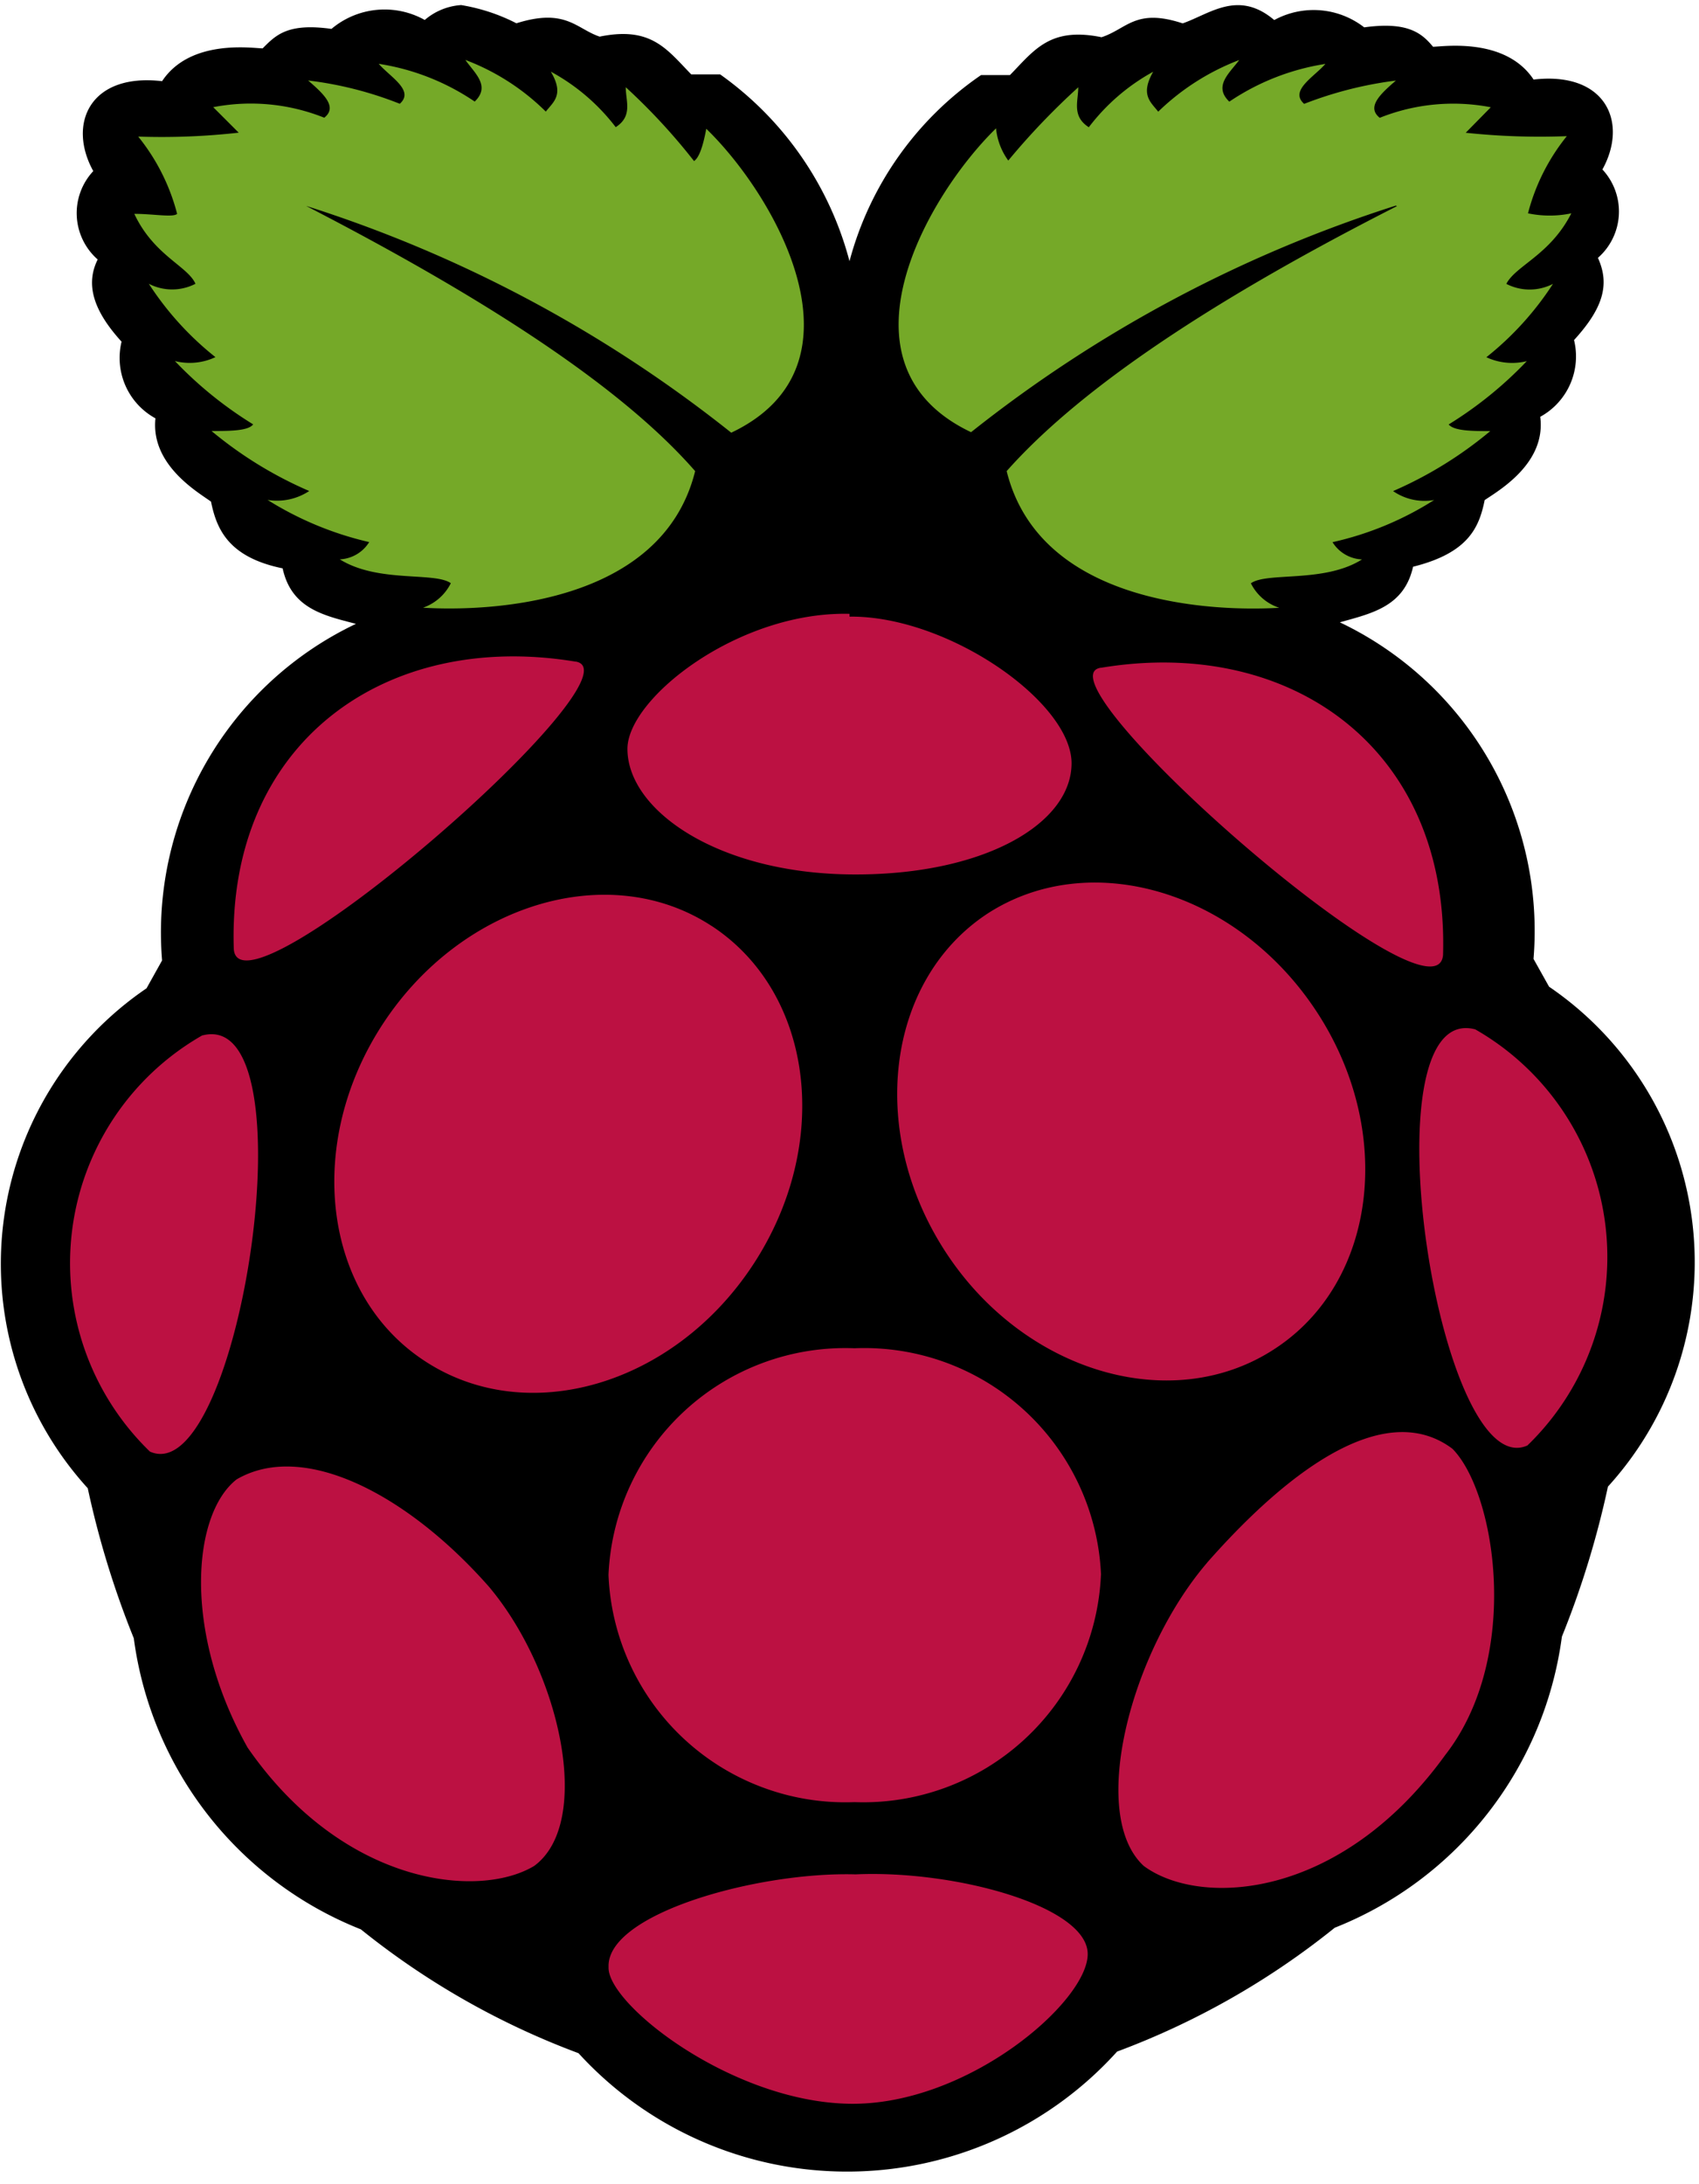 <svg xmlns="http://www.w3.org/2000/svg" width="200" height="257" fill="none"><g clip-path="url(#a)"><path fill="#000" d="M54.25.6A7.3 7.3 0 0 0 50 2.35 9.7 9.7 0 0 0 39.02 3.4c-5.16-.72-6.54.72-8.1 2.29-1.12 0-8.5-1.18-11.84 3.86-8.5-.99-11.17 5.03-8.1 10.58a7.25 7.25 0 0 0 .52 10.4c-1.43 2.87-.59 5.94 2.81 9.67a8.1 8.1 0 0 0 3.99 9.02c-.59 5.49 5.03 8.7 6.54 9.8.65 3.2 2.02 6.54 8.43 7.85 1.04 4.77 4.9 5.55 8.63 6.53A40.2 40.2 0 0 0 19.08 113l-1.83 3.28a39.2 39.2 0 0 0-6.92 58.82 107 107 0 0 0 5.42 17.65A42.9 42.9 0 0 0 42.48 227a92 92 0 0 0 25.62 14.57A42.8 42.8 0 0 0 100 255.5a42.8 42.8 0 0 0 31.5-14.12 92 92 0 0 0 25.62-14.57 42.9 42.9 0 0 0 26.74-34.25 107 107 0 0 0 5.42-17.65 39.22 39.22 0 0 0-6.93-58.82l-1.83-3.27a40.2 40.2 0 0 0-22.8-39.6c3.72-1.05 7.57-1.83 8.62-6.54 6.54-1.63 7.78-4.64 8.43-7.84 1.63-1.11 7.26-4.32 6.54-9.8a8.1 8.1 0 0 0 3.98-9.03c3.4-3.72 4.25-6.53 2.81-9.67a7.25 7.25 0 0 0 .53-10.4c3.07-5.55.39-11.56-8.1-10.58-3.34-5.03-10.73-3.86-11.84-3.86-1.3-1.57-2.94-3-8.1-2.28A9.7 9.7 0 0 0 150 2.36c-4.25-3.6-7.58-.72-10.78.39-5.56-1.83-6.54.65-9.55 1.63-6.07-1.24-7.9 1.5-10.78 4.45h-3.4A38.6 38.6 0 0 0 100 30.73 39.2 39.2 0 0 0 84.77 8.75h-3.4c-2.87-2.94-4.7-5.69-10.78-4.44-2.75-.92-3.99-3.4-9.8-1.57A22 22 0 0 0 54.24.59"/><path fill="#75A928" d="M36.08 24.25C60.26 36.73 74.3 46.8 81.83 55.43 77.91 71.24 57.32 71.96 49.8 71.5a5.8 5.8 0 0 0 3.27-2.88c-1.9-1.37-8.56 0-13.07-2.81a4.3 4.3 0 0 0 3.46-2.03 39 39 0 0 1-11.96-4.96c1.71.28 3.46-.1 4.9-1.05a47 47 0 0 1-11.5-7.06c2.1 0 4.32 0 4.9-.78a46 46 0 0 1-9.21-7.45c1.6.4 3.28.24 4.77-.46a36 36 0 0 1-7.84-8.63 6 6 0 0 0 5.49 0c-.92-2.09-4.9-3.33-7.2-8.23 2.23 0 4.58.45 5.04 0a24 24 0 0 0-4.58-9.09q5.93.2 11.83-.46l-3-3c4.38-.85 8.92-.42 13.07 1.24 1.57-1.24 0-2.75-1.9-4.38a43 43 0 0 1 10.79 2.74c1.76-1.56-1.11-3.13-2.48-4.7 4.05.62 7.91 2.14 11.3 4.44 1.9-1.83 0-3.33-1.1-4.9a27 27 0 0 1 9.47 6.08c.85-1.11 2.22-1.96.59-4.7a24 24 0 0 1 7.64 6.53c2.03-1.3 1.18-3.07 1.18-4.7a72 72 0 0 1 8.04 8.69c.59-.4 1.05-1.7 1.44-3.8 8.17 7.91 19.6 27.85 2.94 35.76a156 156 0 0 0-50-26.67M164.45 24.25c-24.19 12.29-38.3 22.55-45.95 31.18 3.92 15.81 24.5 16.53 32.09 16.08a5.7 5.7 0 0 1-3.34-2.88c1.9-1.37 8.63 0 13.08-2.81a4.3 4.3 0 0 1-3.47-2.03c4.25-.95 8.3-2.63 11.96-4.96a6.5 6.5 0 0 1-4.83-1.05 47 47 0 0 0 11.44-7.06c-2.03 0-4.25 0-4.9-.78a46 46 0 0 0 9.2-7.45 7.2 7.2 0 0 1-4.76-.46 36 36 0 0 0 7.84-8.63 6 6 0 0 1-5.49 0c1.11-2.16 5.16-3.4 7.65-8.3-1.68.35-3.42.35-5.1 0a24 24 0 0 1 4.57-9.08q-5.96.23-11.9-.4l2.95-3a23.3 23.3 0 0 0-13.07 1.24c-1.57-1.24 0-2.75 1.9-4.38q-5.56.7-10.8 2.74c-1.76-1.56 1.12-3.13 2.5-4.7-4.06.63-7.92 2.15-11.31 4.44-1.9-1.83 0-3.33 1.17-4.9a28 28 0 0 0-9.54 6.08c-.85-1.11-2.16-1.96-.59-4.7a24 24 0 0 0-7.58 6.53c-2.03-1.3-1.24-3.07-1.24-4.7a84 84 0 0 0-8.24 8.62 7.7 7.7 0 0 1-1.44-3.79c-8.1 7.9-19.6 27.84-2.94 35.75a157 157 0 0 1 50-26.66z"/><path fill="#BC1142" d="M129.6 185.3a28 28 0 0 1-29.01 26.73 27.9 27.9 0 0 1-28.96-26.73 27.9 27.9 0 0 1 28.96-26.67 27.9 27.9 0 0 1 29.02 26.67M83.8 108.96c12.02 7.9 14.17 25.68 4.83 39.87s-26.6 19.21-38.63 11.3c-12.03-7.84-14.18-25.68-4.84-39.8s26.67-19.22 38.63-11.37M116.2 107.52c-11.95 7.9-14.1 25.75-4.83 39.87s26.67 19.21 38.7 11.3c12.02-7.84 14.18-25.68 4.83-39.8s-26.66-19.21-38.7-11.37M23.8 121.83c13.06-3.46 4.37 53.66-6.15 48.96a30.85 30.85 0 0 1 6.14-48.96M173.66 121.11c-13.07-3.46-4.38 53.66 6.14 48.96a30.84 30.84 0 0 0-6.14-48.96M129.6 78.57c22.36-3.73 40.99 9.54 40.27 33.79-.78 9.34-48.5-32.68-40.26-33.8M67.78 77.85c-22.42-3.73-41.05 9.54-40.26 33.79.58 9.34 48.5-32.36 40.26-33.8M100 72.22c-13.07-.32-26.14 9.94-26.14 15.89 0 7.19 10.52 14.57 26.14 14.77S126.14 97 126.14 89.8 111.57 72.42 100 72.55zM100.72 220.53c11.63-.53 27.25 3.72 27.32 9.34.06 5.62-14.18 17.91-28.1 17.65s-28.5-11.77-28.3-16.08c-.27-6.27 17.51-11.24 29.08-10.91M57.71 186.87c8.3 10 12.1 27.58 5.17 32.67-6.54 3.93-22.49 2.3-33.73-13.92-7.65-13.6-6.54-27.45-1.3-31.56 7.97-4.65 20.32 1.89 29.86 12.8M142.1 183.86c-9.03 10.52-14 29.67-7.46 35.68 6.54 4.84 23.07 4.12 35.5-13.07 9.01-11.56 5.94-30.85.84-36.01-7.65-5.75-18.7 1.83-28.89 13.4"/></g><defs><clipPath id="a"><path fill="#fff" d="M0 .12h200v256.21H0z"/></clipPath></defs></svg>